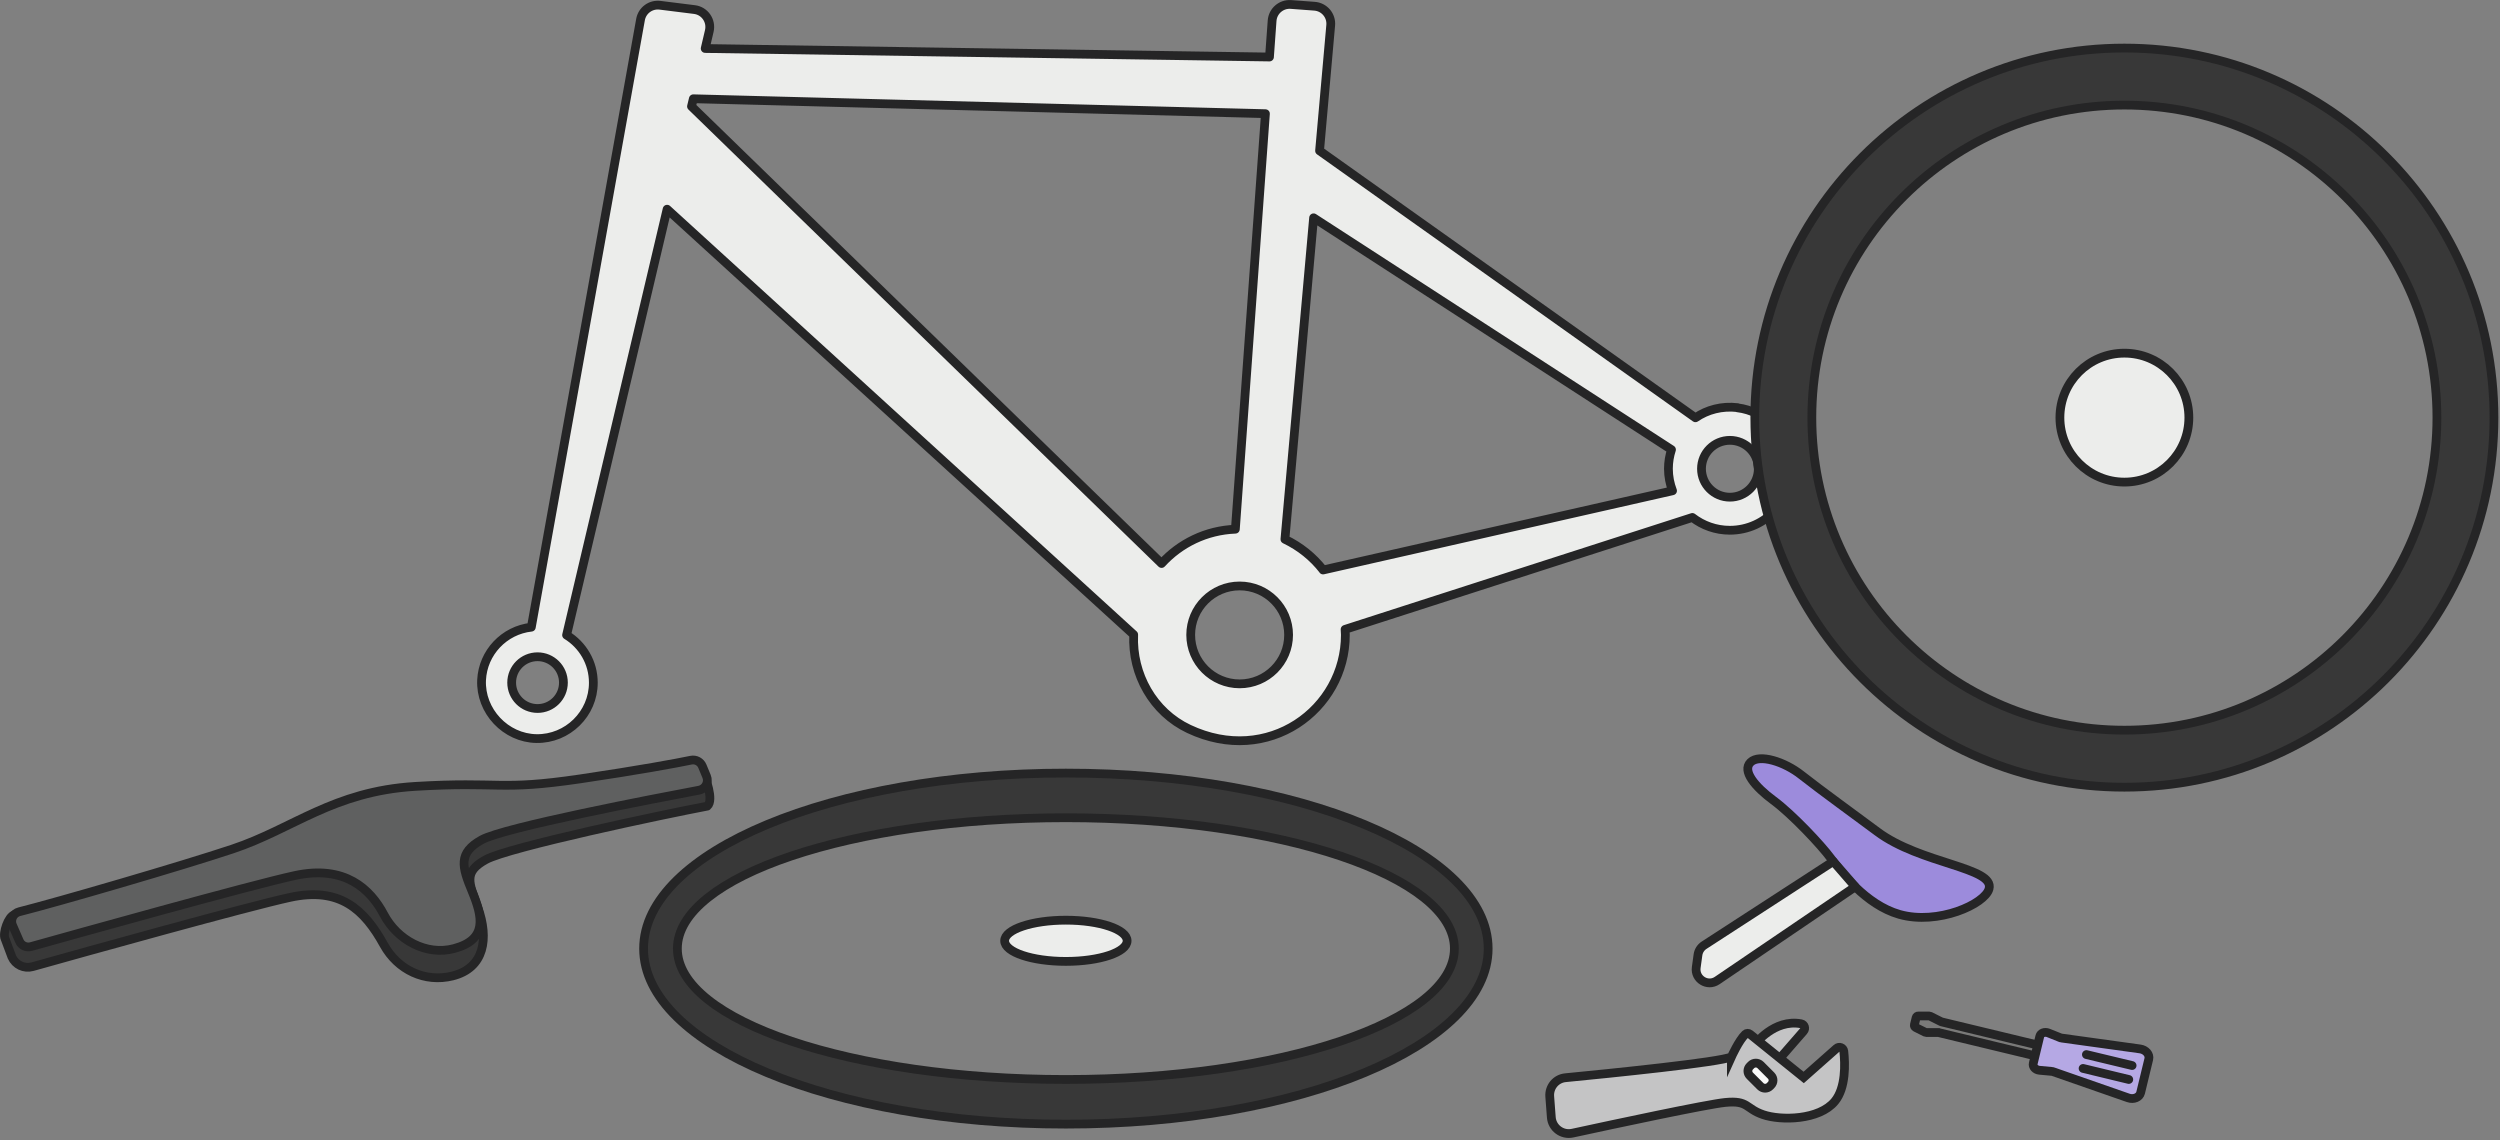 <svg width="285" height="130" viewBox="0 0 285 130" fill="none" xmlns="http://www.w3.org/2000/svg">
<rect x="0" y="0" width="285" height="130" fill="#808080" stroke="none"/>
<g clip-path="url(#clip0_3890_227544)">
<path d="M121.51 88.131C94.92 88.131 73.37 97.091 73.37 108.141C73.37 119.191 94.92 128.151 121.51 128.151C148.1 128.151 169.65 119.191 169.65 108.141C169.65 97.091 148.1 88.131 121.51 88.131ZM121.51 123.061C97.05 123.061 77.22 116.381 77.22 108.141C77.22 99.901 97.05 93.221 121.51 93.221C145.97 93.221 165.8 99.901 165.8 108.141C165.8 116.381 145.97 123.061 121.51 123.061Z" fill="#383838" stroke="#252526" stroke-linejoin="round"/>
<path d="M121.51 109.6C125.365 109.6 128.49 108.548 128.49 107.25C128.49 105.953 125.365 104.9 121.51 104.9C117.655 104.9 114.53 105.953 114.53 107.25C114.53 108.548 117.655 109.6 121.51 109.6Z" fill="#ECEDEB" stroke="#252526" stroke-linejoin="round"/>
<path d="M198.08 46.469C196.29 46.259 194.62 46.709 193.28 47.629L150.43 17.189L151.7 2.879C151.8 1.769 150.97 0.789 149.85 0.709L147.16 0.509C146.06 0.429 145.1 1.259 145.02 2.359L144.72 6.499L80.39 5.529L80.86 3.529C81.13 2.369 80.34 1.229 79.16 1.089L75.24 0.599C74.18 0.469 73.21 1.179 73.02 2.229L60.57 71.499C57.48 71.839 55.05 74.389 54.9 77.529C54.74 81.059 57.64 84.149 61.17 84.199C64.7 84.249 67.64 81.379 67.64 77.829C67.64 75.529 66.42 73.519 64.59 72.399L76.05 23.849L129.24 72.349V72.379C129.04 76.879 131.46 81.179 135.53 83.099C144.54 87.359 153.37 80.899 153.37 72.379C153.37 72.169 153.35 71.959 153.34 71.749L192.93 58.989C194.11 59.899 195.59 60.449 197.2 60.449C201.34 60.449 204.63 56.869 204.16 52.639C203.81 49.469 201.23 46.869 198.06 46.489L198.08 46.469ZM61.28 80.769C59.65 80.769 58.33 79.449 58.33 77.819C58.33 76.189 59.65 74.869 61.28 74.869C62.91 74.869 64.23 76.189 64.23 77.819C64.23 79.449 62.91 80.769 61.28 80.769ZM132.42 64.239L78.83 12.129L79.04 11.259L144.26 12.959L140.83 60.329C137.5 60.459 134.52 61.939 132.42 64.239ZM141.32 77.959C138.24 77.959 135.74 75.459 135.74 72.379C135.74 69.299 138.24 66.799 141.32 66.799C144.4 66.799 146.9 69.299 146.9 72.379C146.9 75.459 144.4 77.959 141.32 77.959ZM150.84 64.979C149.69 63.499 148.2 62.299 146.48 61.479L149.75 24.829L190.55 51.259C190.33 51.939 190.2 52.669 190.2 53.429C190.2 54.319 190.37 55.159 190.67 55.949L150.83 64.979H150.84ZM197.21 56.679C195.42 56.679 193.97 55.229 193.97 53.439C193.97 51.649 195.42 50.199 197.21 50.199C199 50.199 200.45 51.649 200.45 53.439C200.45 55.229 199 56.679 197.21 56.679Z" fill="#ECEDEB" stroke="#252526" stroke-linejoin="round"/>
<path d="M0.57 107.009C0.29 106.369 0.95 104.459 1.63 104.289C5.96 103.199 20.86 100.189 26.68 98.249C33.59 95.949 37.97 93.659 47.33 93.089C57.16 92.499 57.04 91.289 66.41 89.909C73.1 88.919 77.46 88.109 79.04 87.779C79.58 87.669 80.12 87.959 80.33 88.469C80.33 88.469 81.45 91.209 80.63 91.899C75.92 92.789 57.97 96.569 55.38 97.999C52.79 99.429 53.46 100.629 54.49 103.499C55.73 106.959 55.26 110.339 51.59 111.259C48.45 112.039 45.35 110.589 43.76 107.709C41.53 103.669 38.75 101.069 33.07 102.299C28.27 103.339 9.44 108.589 3.71 110.199C2.75 110.469 1.75 109.989 1.35 109.079L0.58 107.019L0.57 107.009Z" fill="#383838" stroke="#252526" stroke-linejoin="round"/>
<path d="M1.43 105.49C1.15 104.85 1.51 104.11 2.19 103.94C6.52 102.85 20.69 98.73 26.5 96.79C33.41 94.49 37.96 90.22 47.33 89.65C57.16 89.06 56.78 90.17 66.15 88.79C72.84 87.8 77.2 86.99 78.78 86.66C79.32 86.55 79.86 86.84 80.07 87.35L80.55 88.51C80.83 89.18 80.42 89.94 79.7 90.08C74.66 91.03 57.48 94.32 54.91 95.74C52.2 97.24 52.66 98.82 53.82 101.61C55.03 104.52 55.6 107.12 51.75 108.14C48.62 108.97 45.3 107.18 43.76 104.26C42.22 101.34 39.31 98.58 33.62 99.81C28.59 100.9 8.2 106.61 3.54 107.91C2.99 108.06 2.42 107.79 2.2 107.26L1.43 105.49Z" fill="#5F6060" stroke="#252526" stroke-linejoin="round"/>
<path d="M214 94.8C212.32 93.54 207.33 89.921 205.38 88.371C203.43 86.82 200.56 85.921 199.56 86.9C198.56 87.88 200.08 89.701 202.18 91.251C204.33 92.841 207.63 96.361 208.71 97.831C209.79 99.3 212.67 103.14 216.53 104.24C220.92 105.49 226.28 103.07 226.75 101.33C227.41 98.861 218.94 98.51 214 94.8Z" fill="#9C8BDC" stroke="#252526" stroke-linejoin="round"/>
<path d="M208.99 98.199L211.5 101.089L195.76 111.779C194.66 112.529 193.19 111.619 193.37 110.299L193.57 108.849C193.63 108.409 193.88 108.009 194.26 107.759L209 98.199H208.99Z" fill="#ECEDEB" stroke="#252526" stroke-linejoin="round"/>
<path d="M200.06 119.061C200.06 119.061 202.25 116.131 205.33 116.711C205.71 116.781 205.86 117.251 205.61 117.541L202.43 121.191L200.06 119.071V119.061Z" fill="#C4C4C5" stroke="#252526" stroke-miterlimit="10" stroke-linecap="round"/>
<path d="M197.38 120.489C197.38 120.489 198.23 118.599 198.97 117.899C199.11 117.759 199.34 117.769 199.49 117.889L205.62 122.829L209.36 119.519C209.66 119.249 210.14 119.429 210.19 119.829C210.35 121.259 210.44 124.009 209.17 125.549C207.39 127.709 203.02 127.769 200.99 127.069C198.96 126.369 199.34 125.419 196.68 125.679C194.62 125.879 183.97 128.159 179.27 129.179C178.08 129.439 176.94 128.589 176.85 127.379L176.67 124.999C176.59 123.909 177.38 122.959 178.47 122.859C183.43 122.379 196.21 121.089 197.38 120.479V120.489Z" fill="#C4C4C5" stroke="#252526" stroke-miterlimit="10" stroke-linecap="round"/>
<path d="M201.903 122.618L200.701 121.416C200.404 121.12 199.923 121.12 199.626 121.416L199.485 121.558C199.188 121.855 199.188 122.336 199.485 122.633L200.687 123.835C200.984 124.131 201.465 124.131 201.762 123.835L201.903 123.693C202.2 123.396 202.2 122.915 201.903 122.618Z" fill="#FAFAFA" stroke="#252526" stroke-miterlimit="10" stroke-linecap="round"/>
<path d="M218.44 116.009L218.24 116.829C218.21 116.949 218.27 117.069 218.38 117.129L219.48 117.679C219.48 117.679 219.55 117.709 219.59 117.709H221C221 117.709 221.04 117.729 221.06 117.729L232.43 120.469C232.57 120.499 232.71 120.419 232.75 120.279L232.92 119.559C232.95 119.419 232.87 119.279 232.73 119.239L221.36 116.499C221.36 116.499 221.32 116.489 221.3 116.479L220.04 115.849C220.04 115.849 219.97 115.819 219.93 115.819H218.7C218.58 115.809 218.47 115.889 218.44 116.009Z" fill="#7A7A79" stroke="#252526" stroke-miterlimit="10" stroke-linecap="round"/>
<path d="M243.97 119.579L235.03 118.339C234.96 118.339 234.89 118.309 234.82 118.279L233.52 117.759C233.1 117.589 232.63 117.759 232.54 118.129L231.79 121.229C231.7 121.599 232.04 121.969 232.49 122.009L233.89 122.139C233.96 122.139 234.03 122.159 234.1 122.189L242.62 125.159C243.24 125.379 243.9 125.099 244.03 124.579L244.96 120.739C245.09 120.209 244.62 119.669 243.97 119.579Z" fill="#B5A8E4" stroke="#252526" stroke-miterlimit="10" stroke-linecap="round"/>
<path d="M242.18 5.48C218.91 5.48 200.05 24.34 200.05 47.611C200.05 70.88 218.91 89.74 242.18 89.74C265.45 89.74 284.31 70.88 284.31 47.611C284.31 24.34 265.45 5.48 242.18 5.48ZM242.18 83.24C222.5 83.24 206.55 67.29 206.55 47.611C206.55 27.93 222.5 11.98 242.18 11.98C261.86 11.98 277.81 27.93 277.81 47.611C277.81 67.29 261.86 83.24 242.18 83.24Z" fill="#383838" stroke="#252526" stroke-linejoin="round"/>
<path d="M242.18 54.96C246.239 54.96 249.53 51.669 249.53 47.61C249.53 43.55 246.239 40.26 242.18 40.26C238.121 40.26 234.83 43.55 234.83 47.61C234.83 51.669 238.121 54.96 242.18 54.96Z" fill="#ECEDEB" stroke="#252526" stroke-linejoin="round"/>
<path d="M237.47 121.801L242.68 123.061" stroke="#252526" stroke-miterlimit="10" stroke-linecap="round"/>
<path d="M237.85 120.221L243.06 121.471" stroke="#252526" stroke-miterlimit="10" stroke-linecap="round"/>
</g>
<defs>
<clipPath id="clip0_3890_227544">
<rect width="284.81" height="129.74" fill="white"/>
</clipPath>
</defs>
</svg>
